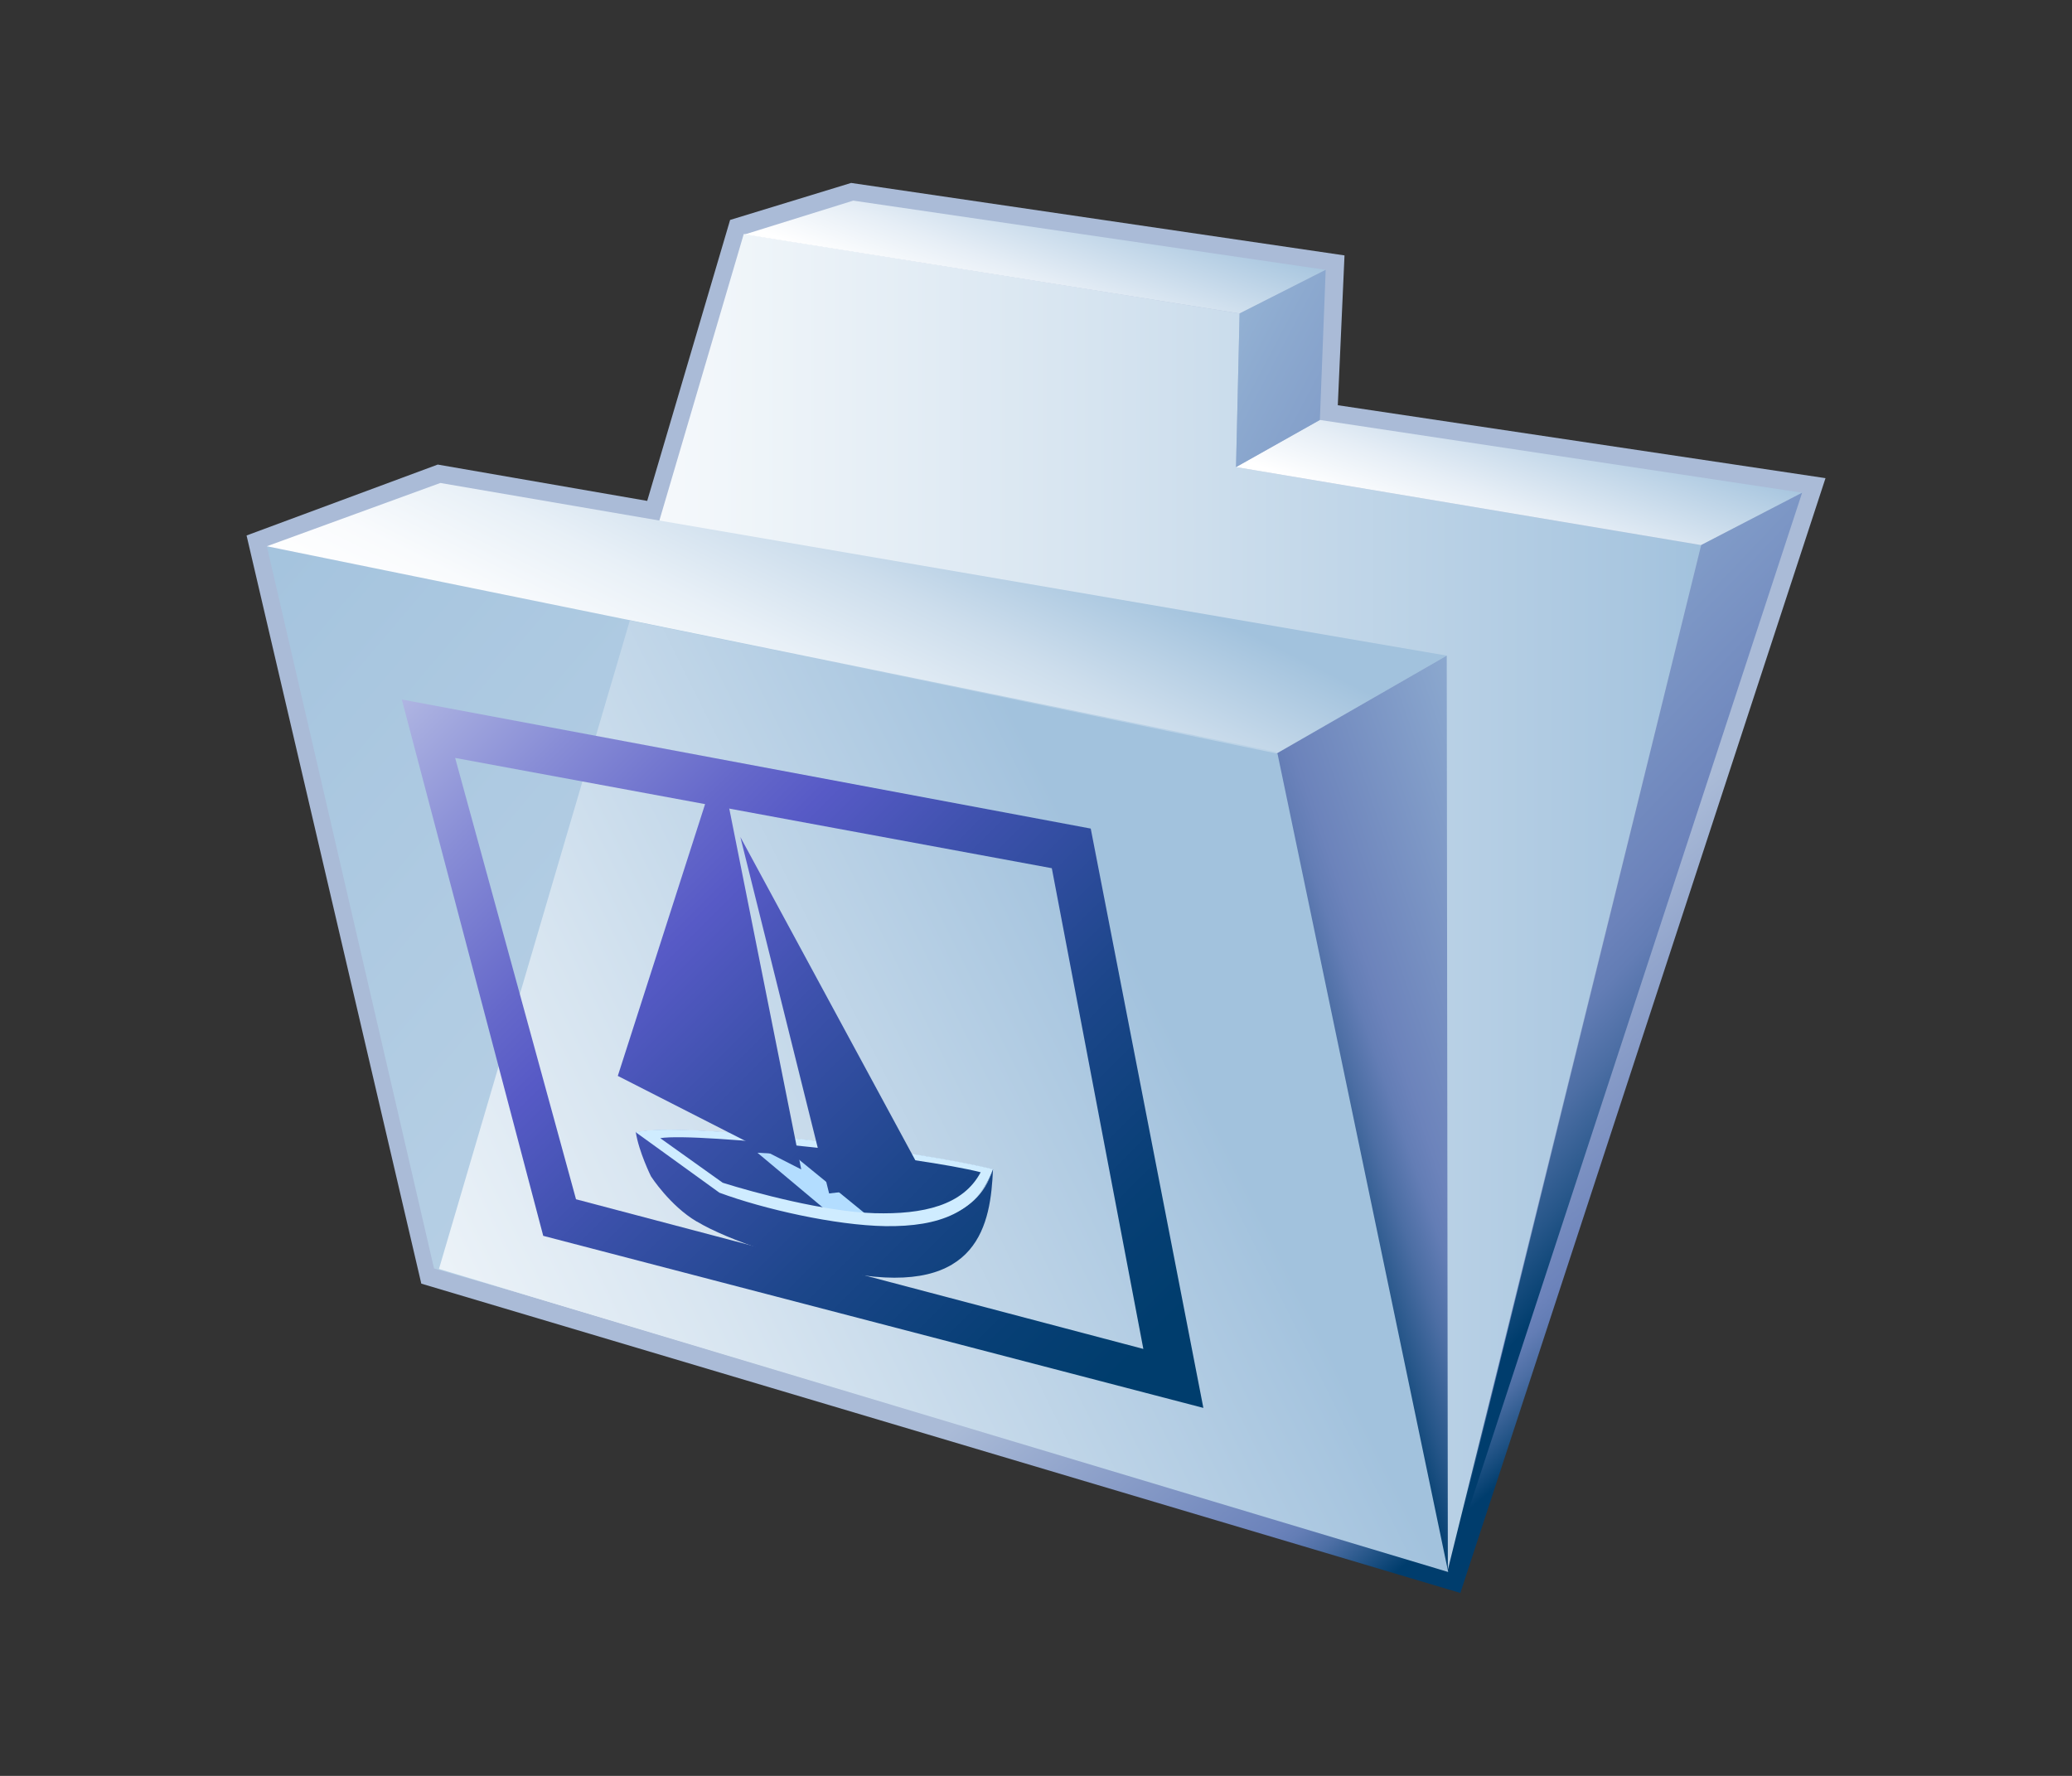 <?xml version="1.0" encoding="UTF-8"?>
<svg xmlns="http://www.w3.org/2000/svg" xmlns:xlink="http://www.w3.org/1999/xlink" contentScriptType="text/ecmascript" width="84" baseProfile="tiny" zoomAndPan="magnify" contentStyleType="text/css" viewBox="-26 -192 84 72" height="72" preserveAspectRatio="xMidYMid meet" version="1.1">
    <rect x="-26" y="-192" width="84" height="72" fill="#333333" stroke="none"/>
    <linearGradient x1="-2056.293" gradientTransform="matrix(1 0 0 -1 2083.878 297.613)" y1="444.539" x2="-2045.672" gradientUnits="userSpaceOnUse" y2="432.179" xlink:type="simple" xlink:actuate="onLoad" id="XMLID_46_" xlink:show="other">
        <stop stop-color="#aabbd7" offset="0"/>
        <stop stop-color="#92a5cc" offset="0.26"/>
        <stop stop-color="#6c83bb" offset="0.71"/>
        <stop stop-color="#637db5" offset="0.76"/>
        <stop stop-color="#4c6ea4" offset="0.83"/>
        <stop stop-color="#265689" offset="0.91"/>
        <stop stop-color="#003d6d" offset="0.99"/>
        <stop stop-color="#003d6d" offset="1"/>
    </linearGradient>
    <path fill="url(#XMLID_46_)" d="M 3.599 -183.083 L 0.238 -171.692 L -8.254 -173.165 L -16.004 -170.29 L -8.92 -139.957 L 33.204 -127.416 L 48.007 -172.614 L 28.235 -175.571 L 28.507 -181.645 L 8.505 -184.583 L 3.599 -183.083 z "/>
    <linearGradient x1="-2092.082" gradientTransform="matrix(1 0 0 -1 2083.878 297.613)" y1="453.037" x2="-2040.911" gradientUnits="userSpaceOnUse" y2="453.037" xlink:type="simple" xlink:actuate="onLoad" id="XMLID_47_" xlink:show="other">
        <stop stop-color="#ffffff" offset="0"/>
        <stop stop-color="#f4f8fb" offset="0.19"/>
        <stop stop-color="#d6e4f0" offset="0.52"/>
        <stop stop-color="#a7c5df" offset="0.96"/>
        <stop stop-color="#a2c2dd" offset="1"/>
    </linearGradient>
    <polygon fill="url(#XMLID_47_)" points="-8.204,-140.553 4.153,-182.515 24.254,-179.29 24.109,-173.063 42.967,-169.901   32.691,-128.331 "/>
    <linearGradient x1="-2063.806" gradientTransform="matrix(1 0 0 -1 2083.878 297.613)" y1="439.063" x2="-2101.166" gradientUnits="userSpaceOnUse" y2="470.704" xlink:type="simple" xlink:actuate="onLoad" id="XMLID_48_" xlink:show="other">
        <stop stop-color="#bfd5e8" offset="0"/>
        <stop stop-color="#b4cee4" offset="0.47"/>
        <stop stop-color="#a2c2dd" offset="1"/>
    </linearGradient>
    <polygon fill="url(#XMLID_48_)" points="32.695,-128.725 -8.404,-140.572 -15.182,-169.853 25.73,-161.652 "/>
    <linearGradient x1="-2079.21" gradientTransform="matrix(1 0 0 -1 2083.878 297.613)" y1="457.115" x2="-2072.48" gradientUnits="userSpaceOnUse" y2="470.576" xlink:type="simple" xlink:actuate="onLoad" id="XMLID_49_" xlink:show="other">
        <stop stop-color="#ffffff" offset="0"/>
        <stop stop-color="#f9fbfd" offset="0.18"/>
        <stop stop-color="#e8f0f7" offset="0.41"/>
        <stop stop-color="#ccddec" offset="0.68"/>
        <stop stop-color="#a5c4de" offset="0.98"/>
        <stop stop-color="#a2c2dd" offset="1"/>
    </linearGradient>
    <polygon fill="url(#XMLID_49_)" points="32.652,-165.419 -8.148,-172.419 -15.182,-169.853 25.84,-161.495 "/>
    <linearGradient x1="-2068.96" gradientTransform="matrix(1 0 0 -1 2083.878 297.613)" y1="476.534" x2="-2066.6" gradientUnits="userSpaceOnUse" y2="482.956" xlink:type="simple" xlink:actuate="onLoad" id="XMLID_50_" xlink:show="other">
        <stop stop-color="#ffffff" offset="0"/>
        <stop stop-color="#e6eef6" offset="0.31"/>
        <stop stop-color="#a5c4de" offset="0.97"/>
        <stop stop-color="#a2c2dd" offset="1"/>
    </linearGradient>
    <polygon fill="url(#XMLID_50_)" points="27.744,-181.06 8.591,-183.866 4.191,-182.495 24.254,-179.29 "/>
    <linearGradient x1="-2049.369" gradientTransform="matrix(1 0 0 -1 2083.878 297.613)" y1="467.233" x2="-2046.949" gradientUnits="userSpaceOnUse" y2="473.813" xlink:type="simple" xlink:actuate="onLoad" id="XMLID_51_" xlink:show="other">
        <stop stop-color="#ffffff" offset="0"/>
        <stop stop-color="#e6eef6" offset="0.31"/>
        <stop stop-color="#a5c4de" offset="0.97"/>
        <stop stop-color="#a2c2dd" offset="1"/>
    </linearGradient>
    <polygon fill="url(#XMLID_51_)" points="47.059,-172.024 27.508,-174.974 24.109,-173.063 42.967,-169.901 "/>
    <linearGradient x1="-2041.128" gradientTransform="matrix(1 0 0 -1 2083.878 297.613)" y1="447.822" x2="-2057.629" gradientUnits="userSpaceOnUse" y2="442.102" xlink:type="simple" xlink:actuate="onLoad" id="XMLID_52_" xlink:show="other">
        <stop stop-color="#a2c2dd" offset="0"/>
        <stop stop-color="#8ca9cf" offset="0.26"/>
        <stop stop-color="#6c83bb" offset="0.67"/>
        <stop stop-color="#637db5" offset="0.72"/>
        <stop stop-color="#4c6ea4" offset="0.79"/>
        <stop stop-color="#265689" offset="0.88"/>
        <stop stop-color="#003d6d" offset="0.96"/>
        <stop stop-color="#003d6d" offset="1"/>
    </linearGradient>
    <polygon fill="url(#XMLID_52_)" points="32.652,-165.419 32.697,-128.012 25.734,-161.438 "/>
    <linearGradient x1="-2061.229" gradientTransform="matrix(1 0 0 -1 2083.878 297.613)" y1="464.214" x2="-2039.179" gradientUnits="userSpaceOnUse" y2="443.164" xlink:type="simple" xlink:actuate="onLoad" id="XMLID_53_" xlink:show="other">
        <stop stop-color="#a2c2dd" offset="0"/>
        <stop stop-color="#8ca9cf" offset="0.26"/>
        <stop stop-color="#6c83bb" offset="0.67"/>
        <stop stop-color="#637db5" offset="0.72"/>
        <stop stop-color="#4c6ea4" offset="0.79"/>
        <stop stop-color="#265689" offset="0.88"/>
        <stop stop-color="#003d6d" offset="0.96"/>
        <stop stop-color="#003d6d" offset="1"/>
    </linearGradient>
    <polygon fill="url(#XMLID_53_)" points="47.059,-172.024 32.711,-128.266 42.967,-169.901 "/>
    <linearGradient x1="-2082.635" gradientTransform="matrix(1 0 0 -1 2083.878 297.613)" y1="487.699" x2="-2034.183" gradientUnits="userSpaceOnUse" y2="462.134" xlink:type="simple" xlink:actuate="onLoad" id="XMLID_54_" xlink:show="other">
        <stop stop-color="#ffffff" offset="0"/>
        <stop stop-color="#e4edf5" offset="0.1"/>
        <stop stop-color="#b4cee4" offset="0.28"/>
        <stop stop-color="#a2c2dd" offset="0.38"/>
        <stop stop-color="#8ca9cf" offset="0.5"/>
        <stop stop-color="#6c83bb" offset="0.71"/>
        <stop stop-color="#637db5" offset="0.76"/>
        <stop stop-color="#4c6ea4" offset="0.83"/>
        <stop stop-color="#265689" offset="0.91"/>
        <stop stop-color="#003d6d" offset="0.99"/>
        <stop stop-color="#003d6d" offset="1"/>
    </linearGradient>
    <polygon fill="url(#XMLID_54_)" points="24.254,-179.29 24.109,-173.063 27.508,-174.974 27.744,-181.06 "/>
    <linearGradient x1="-2100.928" gradientTransform="matrix(1 0 0 -1 2083.878 297.613)" y1="428.65" x2="-2062.387" gradientUnits="userSpaceOnUse" y2="447.841" xlink:type="simple" xlink:actuate="onLoad" id="XMLID_55_" xlink:show="other">
        <stop stop-color="#ffffff" offset="0"/>
        <stop stop-color="#f4f8fb" offset="0.19"/>
        <stop stop-color="#d6e4f0" offset="0.52"/>
        <stop stop-color="#a7c5df" offset="0.96"/>
        <stop stop-color="#a2c2dd" offset="1"/>
    </linearGradient>
    <polygon fill="url(#XMLID_55_)" points="-8.204,-140.553 -0.466,-166.844 25.791,-161.445 32.711,-128.266 "/>
    <rect x="-26" width="84" fill="none" y="-192" height="72"/>
    <g>
        <linearGradient x1="-707.851" gradientTransform="matrix(1 0 0 -1 694.626 1067.969)" y1="1238.465" x2="-672.316" gradientUnits="userSpaceOnUse" y2="1202.931" xlink:type="simple" xlink:actuate="onLoad" id="XMLID_56_" xlink:show="other">
            <stop stop-color="#e6eef4" offset="0"/>
            <stop stop-color="#c2c9e8" offset="0.09"/>
            <stop stop-color="#888dd6" offset="0.26"/>
            <stop stop-color="#6568ca" offset="0.38"/>
            <stop stop-color="#575ac6" offset="0.44"/>
            <stop stop-color="#3d51ac" offset="0.55"/>
            <stop stop-color="#1c468a" offset="0.71"/>
            <stop stop-color="#073f75" offset="0.85"/>
            <stop stop-color="#003d6d" offset="0.94"/>
            <stop stop-color="#003d6d" offset="1"/>
        </linearGradient>
        <path fill="url(#XMLID_56_)" d="M -9.711 -163.641 L -3.977 -141.895 L 22.785 -134.919 L 18.219 -158.407 L -9.711 -163.641 z M 20.352 -137.31 L -2.648 -143.378 L -7.548 -161.271 L 16.641 -156.8 L 20.352 -137.31 z "/>
        <linearGradient x1="-710.312" gradientTransform="matrix(1 0 0 -1 694.626 1067.969)" y1="1236.003" x2="-674.778" gradientUnits="userSpaceOnUse" y2="1200.468" xlink:type="simple" xlink:actuate="onLoad" id="XMLID_57_" xlink:show="other">
            <stop stop-color="#e6eef4" offset="0"/>
            <stop stop-color="#c2c9e8" offset="0.09"/>
            <stop stop-color="#888dd6" offset="0.26"/>
            <stop stop-color="#6568ca" offset="0.38"/>
            <stop stop-color="#575ac6" offset="0.44"/>
            <stop stop-color="#3d51ac" offset="0.55"/>
            <stop stop-color="#1c468a" offset="0.71"/>
            <stop stop-color="#073f75" offset="0.85"/>
            <stop stop-color="#003d6d" offset="0.94"/>
            <stop stop-color="#003d6d" offset="1"/>
        </linearGradient>
        <path fill="url(#XMLID_57_)" d="M 14.261 -144.574 C 11.512 -145.295 1.593 -146.559 -0.221 -146.082 L 3.158 -143.69 C 4.7 -143.214 7.868 -142.356 9.876 -142.403 C 11.89 -142.452 13.619 -142.827 14.261 -144.574 z "/>
        <polygon fill="#b3ddff" points="4.707,-145.264 6.151,-145.181 9.263,-142.642 7.744,-142.719  "/>
        <linearGradient x1="-710.645" gradientTransform="matrix(1 0 0 -1 694.626 1067.969)" y1="1235.671" x2="-675.111" gradientUnits="userSpaceOnUse" y2="1200.137" xlink:type="simple" xlink:actuate="onLoad" id="XMLID_58_" xlink:show="other">
            <stop stop-color="#e6eef4" offset="0"/>
            <stop stop-color="#c2c9e8" offset="0.09"/>
            <stop stop-color="#888dd6" offset="0.26"/>
            <stop stop-color="#6568ca" offset="0.38"/>
            <stop stop-color="#575ac6" offset="0.44"/>
            <stop stop-color="#3d51ac" offset="0.55"/>
            <stop stop-color="#1c468a" offset="0.71"/>
            <stop stop-color="#073f75" offset="0.85"/>
            <stop stop-color="#003d6d" offset="0.94"/>
            <stop stop-color="#003d6d" offset="1"/>
        </linearGradient>
        <path fill="url(#XMLID_58_)" d="M 9.807 -142.42 C 8.259 -142.421 5.336 -142.93 3.156 -143.702 C 3.154 -143.736 -0.227 -146.112 -0.227 -146.112 C -0.103 -145.3 0.392 -144.306 0.392 -144.306 C 0.392 -144.306 1.159 -143.113 2.251 -142.471 C 2.254 -142.471 2.256 -142.471 2.259 -142.471 C 3.505 -141.716 6.29 -140.802 8.524 -140.364 C 13.699 -139.465 14.162 -142.394 14.256 -144.593 C 13.561 -142.413 11.356 -142.427 9.807 -142.42 z "/>
        <path fill="#cfecff" d="M -0.225 -146.095 L 3.166 -143.644 C 4.95 -142.982 7.861 -142.32 9.899 -142.288 C 12.083 -142.26 13.613 -142.842 14.254 -144.594 C 11.509 -145.313 1.589 -146.574 -0.225 -146.095 z M 9.451 -142.813 C 7.452 -142.872 4.589 -143.64 3.299 -144.048 L 0.766 -145.856 C 2.318 -146.1 11.417 -145.082 13.757 -144.472 C 13.041 -143.127 11.432 -142.759 9.451 -142.813 z "/>
        <linearGradient x1="-708.535" gradientTransform="matrix(1 0 0 -1 694.626 1067.969)" y1="1237.78" x2="-673.001" gradientUnits="userSpaceOnUse" y2="1202.246" xlink:type="simple" xlink:actuate="onLoad" id="XMLID_59_" xlink:show="other">
            <stop stop-color="#e6eef4" offset="0"/>
            <stop stop-color="#c2c9e8" offset="0.09"/>
            <stop stop-color="#888dd6" offset="0.26"/>
            <stop stop-color="#6568ca" offset="0.38"/>
            <stop stop-color="#575ac6" offset="0.44"/>
            <stop stop-color="#3d51ac" offset="0.55"/>
            <stop stop-color="#1c468a" offset="0.71"/>
            <stop stop-color="#073f75" offset="0.85"/>
            <stop stop-color="#003d6d" offset="0.94"/>
            <stop stop-color="#003d6d" offset="1"/>
        </linearGradient>
        <polygon fill="url(#XMLID_59_)" points="6.483,-144.588 3.167,-161.212 -0.954,-148.379  "/>
        <linearGradient x1="-708.159" gradientTransform="matrix(1 0 0 -1 694.626 1067.969)" y1="1238.155" x2="-672.625" gradientUnits="userSpaceOnUse" y2="1202.621" xlink:type="simple" xlink:actuate="onLoad" id="XMLID_60_" xlink:show="other">
            <stop stop-color="#e6eef4" offset="0"/>
            <stop stop-color="#c2c9e8" offset="0.09"/>
            <stop stop-color="#888dd6" offset="0.26"/>
            <stop stop-color="#6568ca" offset="0.38"/>
            <stop stop-color="#575ac6" offset="0.44"/>
            <stop stop-color="#3d51ac" offset="0.55"/>
            <stop stop-color="#1c468a" offset="0.71"/>
            <stop stop-color="#073f75" offset="0.85"/>
            <stop stop-color="#003d6d" offset="0.94"/>
            <stop stop-color="#003d6d" offset="1"/>
        </linearGradient>
        <polygon fill="url(#XMLID_60_)" points="7.613,-143.614 4.015,-158.064 11.585,-144.077  "/>
    </g>
</svg>
